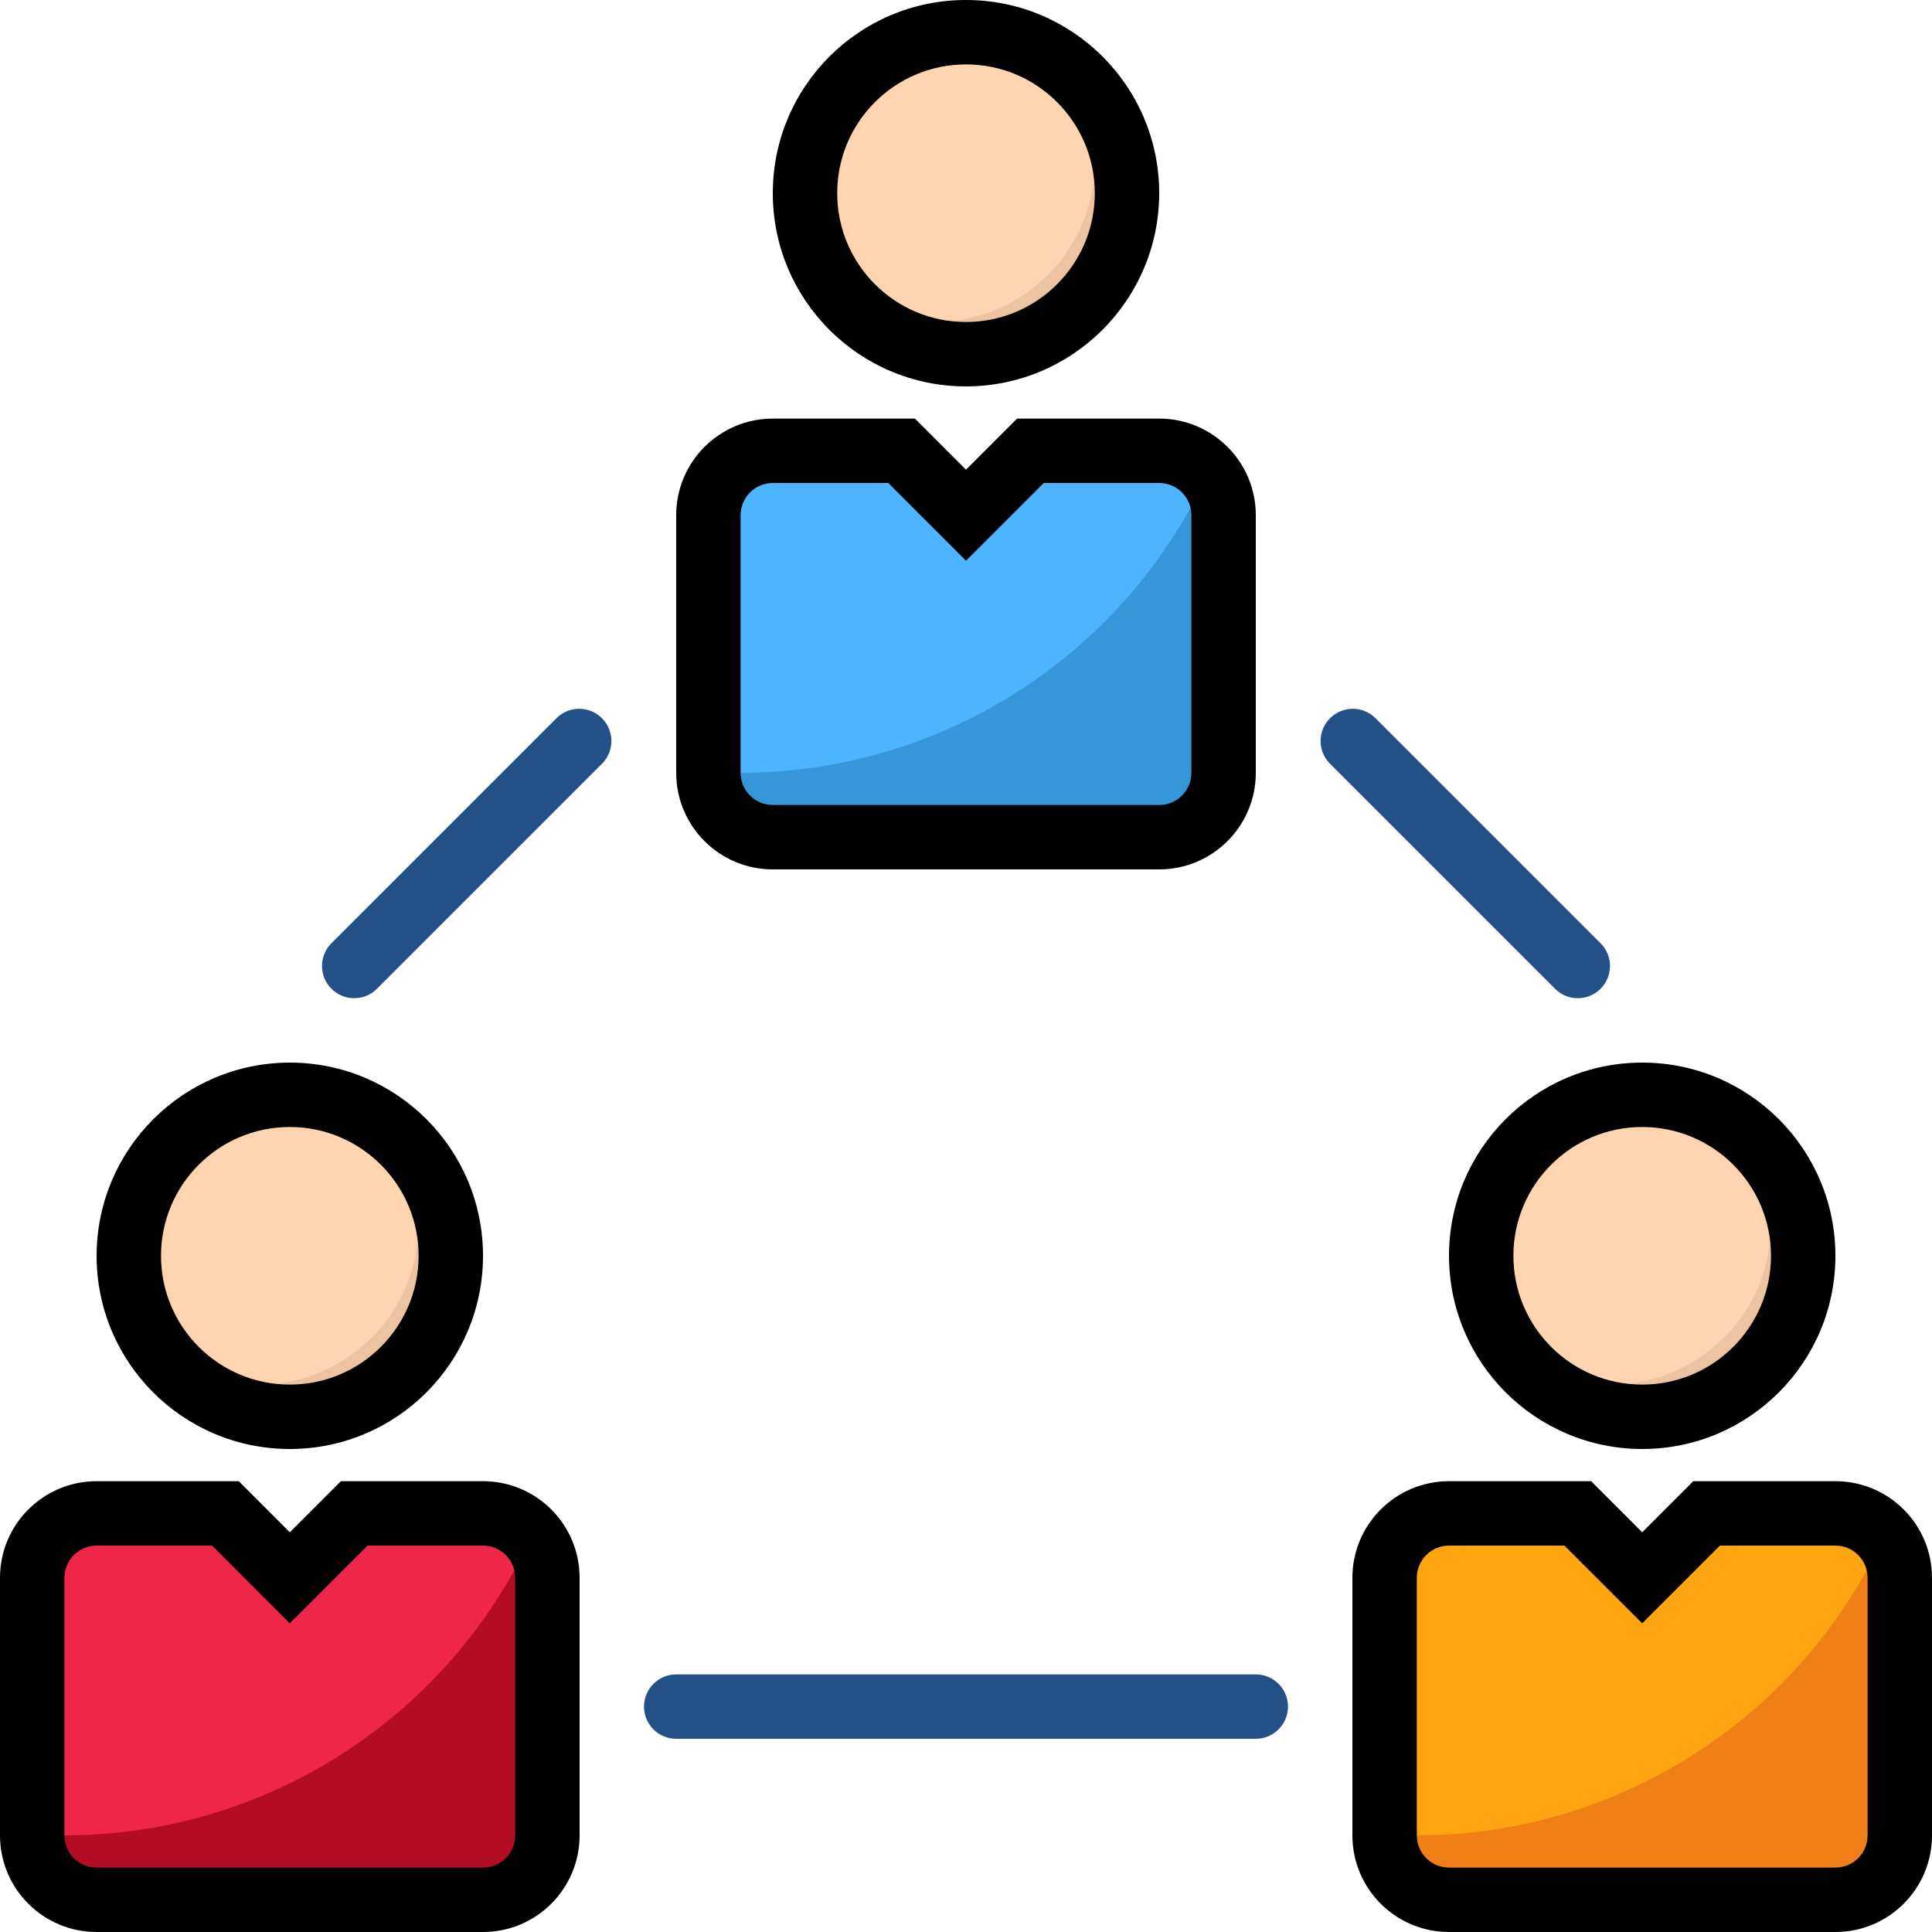 <?xml version="1.0" encoding="iso-8859-1"?>
<!-- Generator: Adobe Illustrator 19.0.0, SVG Export Plug-In . SVG Version: 6.00 Build 0)  -->
<svg version="1.1" id="Capa_1" xmlns="http://www.w3.org/2000/svg" xmlns:xlink="http://www.w3.org/1999/xlink" x="0px" y="0px"
	 viewBox="0 0 512 512" style="enable-background:new 0 0 512 512;" xml:space="preserve">
<circle style="fill:#FFD4B0;" cx="256" cy="51.2" r="42.667"/>
<path style="fill:#4DB5FF;" d="M187.733,204.8v-68.267c0-9.429,7.637-17.067,17.067-17.067h34.133L256,136.533l17.067-17.067H307.2
	c9.429,0,17.067,7.637,17.067,17.067V204.8c0,9.429-7.637,17.067-17.067,17.067H204.8
	C195.371,221.867,187.733,214.229,187.733,204.8z"/>
<g>
	<path style="fill:#235087;" d="M93.867,264.533c-4.71,0-8.533-3.823-8.533-8.533c0-2.261,0.896-4.429,2.5-6.033l59.733-59.733
		c3.388-3.277,8.789-3.183,12.066,0.213c3.191,3.311,3.191,8.55,0,11.853L99.9,262.033
		C98.304,263.637,96.128,264.533,93.867,264.533z"/>
	<path style="fill:#235087;" d="M418.133,264.533c-2.261,0-4.437-0.896-6.033-2.5L352.367,202.3
		c-3.277-3.388-3.183-8.789,0.213-12.066c3.311-3.191,8.55-3.191,11.853,0l59.733,59.733c3.328,3.337,3.328,8.738,0,12.066
		C422.562,263.637,420.395,264.533,418.133,264.533z"/>
	<path style="fill:#235087;" d="M332.8,460.8H179.2c-4.71,0-8.533-3.823-8.533-8.533s3.823-8.533,8.533-8.533h153.6
		c4.71,0,8.533,3.823,8.533,8.533S337.51,460.8,332.8,460.8z"/>
</g>
<path style="fill:#3596D8;" d="M196.267,204.8c-2.884,0-5.7-0.256-8.533-0.427v0.427c0,9.429,7.637,17.067,17.067,17.067h102.4
	c9.429,0,17.067-7.637,17.067-17.067v-68.267c-0.009-4.079-1.485-8.013-4.156-11.093C297.847,173.781,249.498,204.766,196.267,204.8
	z"/>
<path style="fill:#EF2648;" d="M8.533,486.4v-68.267c0-9.429,7.637-17.067,17.067-17.067h34.133L76.8,418.133l17.067-17.067H128
	c9.429,0,17.067,7.637,17.067,17.067V486.4c0,9.429-7.637,17.067-17.067,17.067H25.6C16.171,503.467,8.533,495.829,8.533,486.4z"/>
<path style="fill:#B20D24;" d="M17.067,486.4c-2.884,0-5.7-0.256-8.533-0.427v0.427c0,9.429,7.637,17.067,17.067,17.067H128
	c9.429,0,17.067-7.637,17.067-17.067v-68.267c-0.009-4.079-1.485-8.013-4.156-11.093C118.647,455.381,70.298,486.366,17.067,486.4z"
	/>
<path style="fill:#FFA511;" d="M366.933,486.4v-68.267c0-9.429,7.637-17.067,17.067-17.067h34.133l17.067,17.067l17.067-17.067
	H486.4c9.429,0,17.067,7.637,17.067,17.067V486.4c0,9.429-7.637,17.067-17.067,17.067H384
	C374.571,503.467,366.933,495.829,366.933,486.4z"/>
<path style="fill:#F08015;" d="M375.467,486.4c-2.884,0-5.7-0.256-8.533-0.427v0.427c0,9.429,7.637,17.067,17.067,17.067h102.4
	c9.429,0,17.067-7.637,17.067-17.067v-68.267c-0.009-4.079-1.485-8.013-4.156-11.093C477.047,455.381,428.698,486.366,375.467,486.4
	z"/>
<path style="fill:#EDC4A2;" d="M281.498,17.169c14.182,18.697,10.522,45.346-8.166,59.529c-15.181,11.52-36.181,11.52-51.362,0
	c14.02,18.859,40.67,22.784,59.529,8.772c18.859-14.012,22.784-40.67,8.772-59.529C287.787,22.605,284.834,19.644,281.498,17.169z"
	/>
<circle style="fill:#FFD4B0;" cx="435.2" cy="332.8" r="42.667"/>
<path style="fill:#EDC4A2;" d="M460.698,298.769c14.182,18.697,10.522,45.346-8.166,59.529c-15.181,11.52-36.181,11.52-51.362,0
	c14.02,18.859,40.67,22.784,59.529,8.772c18.859-14.012,22.784-40.67,8.772-59.529C466.987,304.205,464.034,301.244,460.698,298.769
	z"/>
<circle style="fill:#FFD4B0;" cx="76.8" cy="332.8" r="42.667"/>
<path style="fill:#EDC4A2;" d="M102.298,298.769c14.182,18.697,10.522,45.346-8.166,59.529c-15.181,11.52-36.181,11.52-51.362,0
	c14.02,18.859,40.67,22.784,59.529,8.772c18.859-14.02,22.784-40.67,8.772-59.529C108.587,304.205,105.634,301.244,102.298,298.769z
	"/>
<path d="M307.2,51.2C307.2,22.921,284.279,0,256,0c-28.279,0-51.2,22.921-51.2,51.2s22.921,51.2,51.2,51.2
	C284.262,102.374,307.174,79.462,307.2,51.2z M221.867,51.2c0-18.85,15.283-34.133,34.133-34.133
	c18.85,0,34.133,15.283,34.133,34.133S274.85,85.333,256,85.333C237.15,85.333,221.867,70.05,221.867,51.2z"/>
<path d="M179.2,136.533V204.8c0,14.14,11.46,25.6,25.6,25.6h102.4c14.14,0,25.6-11.46,25.6-25.6v-68.267
	c0-14.14-11.46-25.6-25.6-25.6h-37.666L256,124.467l-13.534-13.534H204.8C190.66,110.933,179.2,122.394,179.2,136.533z M256,148.599
	L276.599,128H307.2c4.71,0,8.533,3.823,8.533,8.533V204.8c0,4.71-3.823,8.533-8.533,8.533H204.8c-4.71,0-8.533-3.823-8.533-8.533
	v-68.267c0-4.71,3.823-8.533,8.533-8.533h30.601L256,148.599z"/>
<path d="M435.2,384c28.279,0,51.2-22.921,51.2-51.2s-22.921-51.2-51.2-51.2c-28.279,0-51.2,22.921-51.2,51.2
	C384.026,361.062,406.938,383.974,435.2,384z M435.2,298.667c18.85,0,34.133,15.283,34.133,34.133s-15.283,34.133-34.133,34.133
	s-34.133-15.283-34.133-34.133S416.35,298.667,435.2,298.667z"/>
<path d="M486.4,392.533h-37.666L435.2,406.067l-13.534-13.534H384c-14.14,0-25.6,11.46-25.6,25.6V486.4
	c0,14.14,11.46,25.6,25.6,25.6h102.4c14.14,0,25.6-11.46,25.6-25.6v-68.267C512,403.994,500.54,392.533,486.4,392.533z
	 M494.933,486.4c0,4.71-3.823,8.533-8.533,8.533H384c-4.71,0-8.533-3.823-8.533-8.533v-68.267c0-4.71,3.823-8.533,8.533-8.533
	h30.601l20.599,20.599l20.599-20.599H486.4c4.71,0,8.533,3.823,8.533,8.533V486.4z"/>
<path d="M25.6,332.8c0,28.279,22.921,51.2,51.2,51.2s51.2-22.921,51.2-51.2s-22.921-51.2-51.2-51.2
	C48.538,281.626,25.626,304.538,25.6,332.8z M110.933,332.8c0,18.85-15.283,34.133-34.133,34.133S42.667,351.65,42.667,332.8
	S57.95,298.667,76.8,298.667S110.933,313.95,110.933,332.8z"/>
<path d="M25.6,512H128c14.14,0,25.6-11.46,25.6-25.6v-68.267c0-14.14-11.46-25.6-25.6-25.6H90.334L76.8,406.067l-13.534-13.534H25.6
	c-14.14,0-25.6,11.46-25.6,25.6V486.4C0,500.54,11.46,512,25.6,512z M17.067,418.133c0-4.71,3.823-8.533,8.533-8.533h30.601
	L76.8,430.199L97.399,409.6H128c4.71,0,8.533,3.823,8.533,8.533V486.4c0,4.71-3.823,8.533-8.533,8.533H25.6
	c-4.71,0-8.533-3.823-8.533-8.533V418.133z"/>
<g>
</g>
<g>
</g>
<g>
</g>
<g>
</g>
<g>
</g>
<g>
</g>
<g>
</g>
<g>
</g>
<g>
</g>
<g>
</g>
<g>
</g>
<g>
</g>
<g>
</g>
<g>
</g>
<g>
</g>
</svg>
